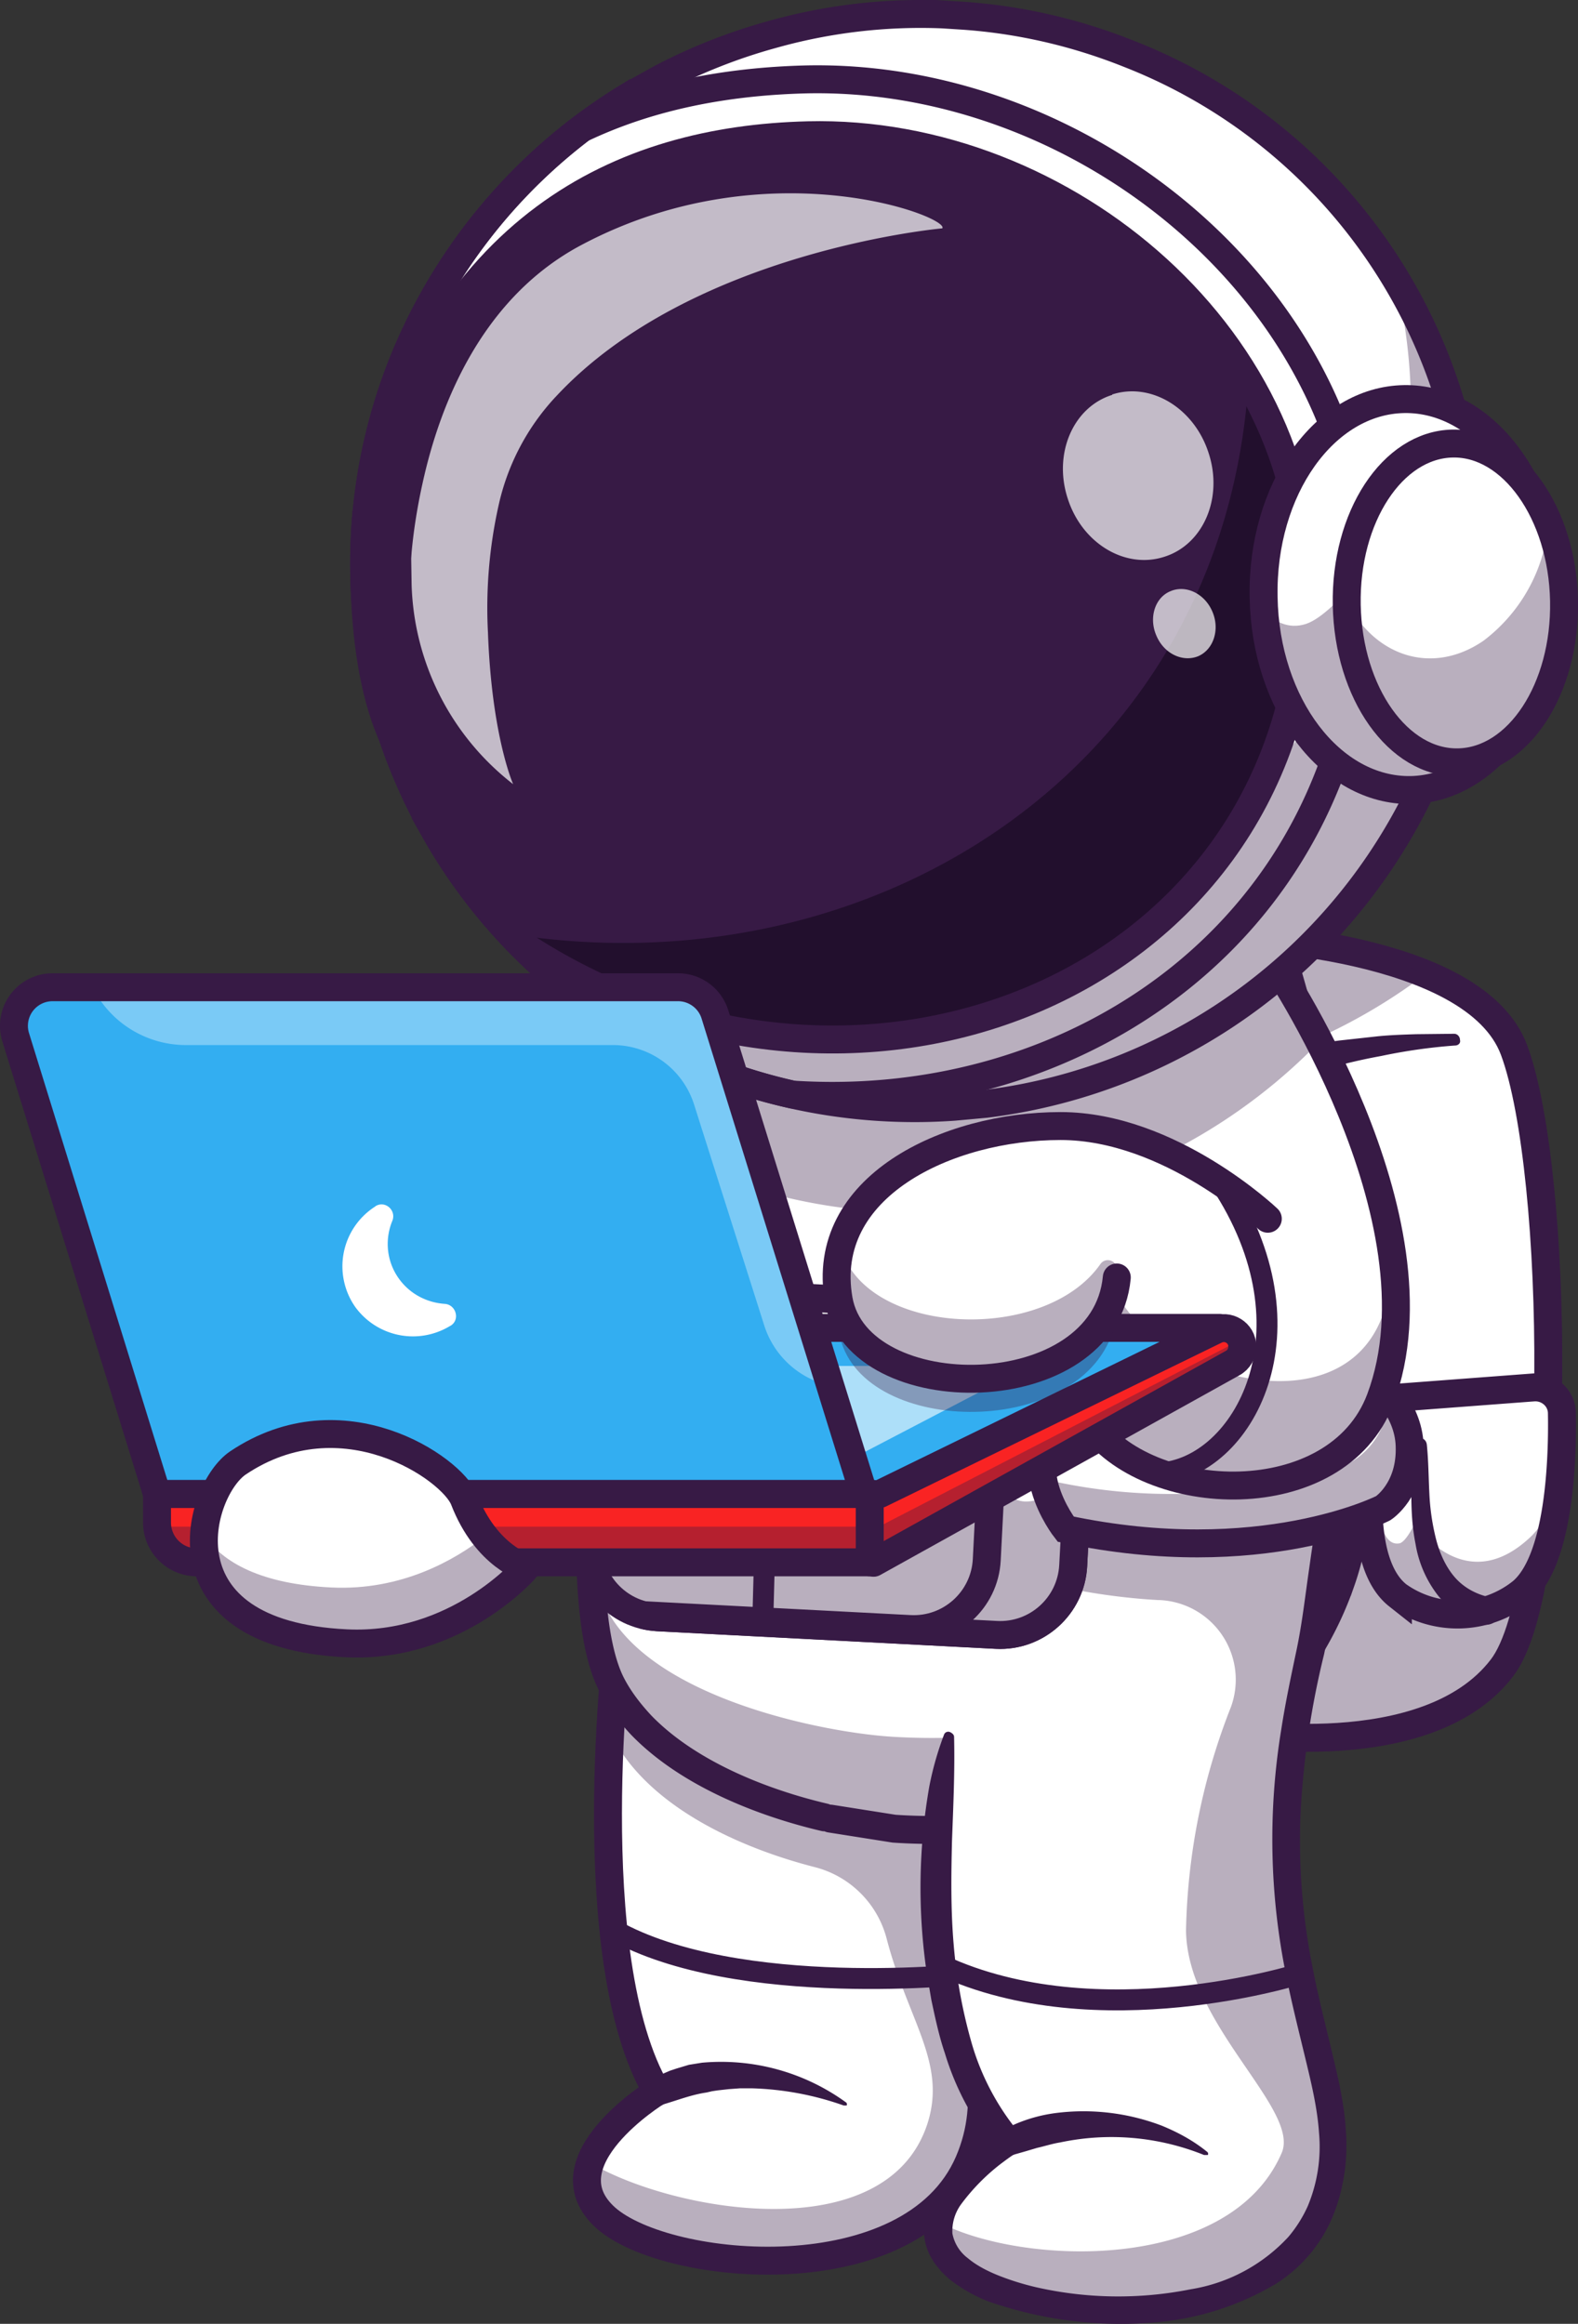 <svg stroke-linecap="round" viewBox="0 0 173.83 256" xmlns="http://www.w3.org/2000/svg">
 <rect x="0" y="0" width="173.83" height="256" fill="#333333" stroke="none"/>
 <path d="m165.5 183.75c-8.272 10.813-29.853 7.07-29.853 7.07l-0.185-72.968-0.046-14.741s12.292 0.323 21.627 4.205c4.482 1.848 8.318 4.529 9.751 8.411 4.991 13.355 5.499 59.15-1.294 68.023z" fill="#fff" stroke-width=".462"/>
 <path d="m170.53 146.14c0.277 15.989-1.202 32.625-5.037 37.616-8.272 10.813-29.853 7.07-29.853 7.07l-0.231-87.709 0.647 0.046 0.185 68.393s21.581 3.743 29.853-7.07c2.264-2.958 3.697-9.889 4.436-18.346z" fill="#371a45" fill-opacity=".35" stroke-width=".462"/>
 <path d="m135.41 103.11s26.987 0.739 31.377 12.569c4.991 13.401 5.499 59.197-1.34 68.069-8.272 10.813-29.853 7.07-29.853 7.07" fill="none" stroke="#371a45" stroke-width="3.078"/>
 <path d="m168.96 152.84-14.695 1.109a2.911 2.911 0 0 0-2.634 2.357c-0.878 4.76-2.264 15.804 2.357 19.455a11.322 11.322 0 0 0 13.679-0.416c4.067-3.466 4.482-14.279 4.39-19.64 0-1.664-1.433-2.958-3.096-2.865z" fill="#fff" stroke-width=".462"/>
 <path d="m151.63 156.3c-0.878 4.76-2.264 15.804 2.357 19.455a11.322 11.322 0 0 0 13.679-0.416c2.495-2.126 3.604-7.024 4.113-11.738a12.477 12.477 0 0 1-3.004 5.545c-7.394 7.209-12.939-1.294-12.939-1.294s-0.97 2.079-1.71 2.172c-3.189 0.508-2.542-9.52-2.079-14.695-0.185 0.277-0.323 0.601-0.416 0.97z" fill="#371a45" fill-opacity=".35" stroke-width=".462"/>
 <path d="m168.96 152.84-14.695 1.109a2.911 2.911 0 0 0-2.634 2.357c-0.878 4.76-2.264 15.804 2.357 19.455a11.322 11.322 0 0 0 13.679-0.416c4.067-3.466 4.482-14.279 4.39-19.64 0-1.664-1.433-2.958-3.096-2.865z" fill="none" stroke="#371a45" stroke-width="3.078"/>
 <g stroke-width=".462">
  <path d="m157.18 159.17c0.185 1.848 0.185 3.604 0.277 5.361a24.954 24.954 0 0 0 0.739 5.037c0.416 1.617 1.109 3.096 2.079 4.205s2.311 1.849 3.789 2.172a1.541 1.541 0 1 1-0.693 3.004l-0.092-0.046a12.939 12.939 0 0 1-2.819-1.294 8.318 8.318 0 0 1-2.264-2.126 12.569 12.569 0 0 1-2.264-5.407c-0.37-1.848-0.462-3.697-0.462-5.499s0.139-3.604 0.092-5.314c0-0.462 0.323-0.832 0.786-0.832 0.462-0.046 0.786 0.277 0.832 0.739zm3.096-43.993a60.814 60.814 0 0 0-8.133 1.155 62.524 62.524 0 0 0-7.948 1.987h-0.046c-0.832 0.231-1.664-0.231-1.941-1.017-0.231-0.832 0.231-1.664 1.017-1.941l0.139-0.046c1.386-0.277 2.773-0.508 4.205-0.693l4.205-0.462c1.386-0.139 2.819-0.185 4.205-0.231l4.205-0.046c0.37 0 0.647 0.323 0.647 0.693 0.092 0.323-0.185 0.601-0.555 0.601z" fill="#371a45"/>
  <path d="m157.09 107.27a62.016 62.016 0 0 1-21.627 10.536l-0.046-14.741c0 0.046 12.338 0.37 21.673 4.205z" fill="#371a45" fill-opacity=".35"/>
  <path d="m106.76 238.14c-6.285 14.557-33.18 12.154-39.973 6.146-6.978-6.192 5.638-13.91 5.638-13.91-5.592-9.52-5.776-27.727-5.176-39.418 0.323-6.423 0.878-10.86 0.878-10.86l39.649-21.488c-0.046 8.087-1.386 14.972-2.588 20.518-2.588 11.738-2.403 20.795-1.386 28.189 1.941 13.771 6.886 21.766 2.958 30.823z" fill="#fff"/>
  <path d="m106.76 238.14c-6.285 14.557-33.18 12.154-39.973 6.146-2.172-1.941-2.449-4.067-1.756-6.008 9.196 5.407 32.533 9.52 37.108-4.251 2.218-6.747-2.126-11.414-4.482-20.518a10.998 10.998 0 0 0-7.856-7.81c-8.133-2.079-18.161-6.516-22.274-14.233l-0.231-0.508c0.323-6.423 0.878-10.86 0.878-10.86l35.49-19.224 4.159-2.264c-0.046 8.087-1.386 14.972-2.588 20.518l-0.508 2.542-0.416 2.449-0.185 1.202-0.462 3.466-0.092 1.109-0.185 2.079c-0.139 2.126-0.185 4.159-0.185 6.054v0.601l0.046 1.248 0.092 1.664 0.092 1.155 0.046 0.739 0.046 0.647 0.046 0.601 0.323 2.542c1.849 13.863 6.793 21.858 2.865 30.915zm-2.126-56.424-0.416 2.449z" fill="#371a45" fill-opacity=".35"/>
 </g>
 <path d="m68.083 180.15s-4.39 35.49 4.298 50.278c0 0-12.569 7.717-5.638 13.91 6.793 6.008 33.688 8.411 39.973-6.146 6.008-13.956-8.965-25.416-1.617-58.966 1.202-5.545 2.542-12.431 2.588-20.518" fill="none" stroke="#371a45" stroke-width="3.078"/>
 <path d="m106.99 217.44s-25.693 2.865-39.418-4.852" fill="none" stroke="#371a45" stroke-width="2.306"/>
 <g stroke-width=".462">
  <path d="m150.06 159.12c-0.139 5.915-0.878 10.952-2.218 14.834l-0.139 0.37a37.339 37.339 0 0 1-20.425 22.043 60.675 60.675 0 0 1-28.79 5.083c-7.394-0.508-25.139-4.76-31.008-15.758-3.928-7.394-3.004-28.605 1.802-60.768 1.895-12.754 4.436-27.265 7.486-43.3l57.441 3.096c4.159 10.86 7.44 21.396 9.935 31.239a165.02 165.02 0 0 1 5.915 43.161z" fill="#fff"/>
  <path d="m147.7 174.33a37.293 37.293 0 0 1-20.425 22.043c-3.697 1.664-14.557 6.054-28.79 5.083-7.394-0.508-25.139-4.76-31.008-15.758-1.848-3.42-2.588-9.797-2.449-18.9 0.139 5.407 0.924 9.289 2.449 11.599 5.869 9.011 23.66 12.523 31.008 12.939 14.233 0.832 25.093-2.819 28.79-4.159a34.289 34.289 0 0 0 20.425-18.115c1.479-3.466 2.311-8.041 2.357-13.54 0.092 7.717-0.693 14.094-2.357 18.808z" fill="#371a45" fill-opacity=".35"/>
  <path d="m66.604 145.03c-0.924 8.411-1.479 15.712-1.571 21.766-0.139-5.638 0.416-12.985 1.571-21.766z" fill="#371a45" fill-opacity=".35"/>
 </g>
 <path d="m134.26 84.676c15.019 39.326 18.993 73.938 13.447 89.604a37.524 37.524 0 0 1-20.425 22.089c-3.697 1.664-14.557 6.054-28.79 5.083l-7.024-1.109m-14.695-118.76c-10.767 56.516-14.834 93.809-9.335 104.11 0.832 1.571 1.941 3.004 3.189 4.344 5.222 5.407 13.494 8.595 20.194 10.166" fill="none" stroke="#371a45" stroke-width="3.078"/>
 <g stroke-width=".462">
  <path d="m104.59 191.15s-6.008 30.084 6.47 44.686c0 0-12.569 7.717-5.638 13.91 6.793 6.008 33.688 8.411 39.973-6.146 6.008-13.956-8.965-25.416-1.617-58.966 1.202-5.545 2.542-12.431 2.588-20.518z" fill="#fff"/>
  <path d="m143.82 184.68c-7.348 33.549 7.625 45.056 1.617 58.966-6.285 14.557-33.18 12.154-39.973 6.146-1.802-1.617-2.311-3.327-2.033-4.991 9.15 4.806 32.024 5.638 37.755-7.625 2.079-4.806-10.444-14.141-10.536-24.538a70.703 70.703 0 0 1 4.945-24.584 8.78 8.78 0 0 0-7.81-11.784h-0.139c-3.373-0.185-7.024-0.647-10.906-1.479 0 0-6.331-8.041 0.739-12.523 0 0 21.488 2.958 32.625-3.096-0.139 5.915-0.878 10.952-2.218 14.834l-2.172 0.601c-0.555 3.697-1.248 7.117-1.895 10.074z" fill="#371a45" fill-opacity=".35"/>
  <path d="m105.1 191.33c0.092 3.882-0.092 7.717-0.231 11.507-0.092 3.789-0.139 7.579 0.185 11.368a56.008 56.008 0 0 0 2.033 11.044 27.496 27.496 0 0 0 5.13 9.658c0.555 0.647 0.462 1.617-0.185 2.172l-0.139 0.139c-0.555 0.323-1.155 0.786-1.71 1.202a22.644 22.644 0 0 0-4.298 4.39 4.991 4.991 0 0 0-0.97 3.235 4.436 4.436 0 0 0 1.71 2.727c0.924 0.786 2.172 1.433 3.466 1.941 1.294 0.508 2.634 0.924 4.02 1.248a40.805 40.805 0 0 0 17.052 0.231 18.669 18.669 0 0 0 10.767-5.776 14.326 14.326 0 0 0 2.126-3.373 16.96 16.96 0 0 0 1.248-8.041c-0.185-2.819-0.878-5.638-1.571-8.503s-1.433-5.823-2.033-8.78a74.77 74.77 0 0 1-0.555-27.218c0.462-3.004 1.109-6.008 1.71-8.873 0.601-2.911 0.924-5.823 1.34-8.688 0.416-2.911 0.786-5.776 1.664-8.734 0.092-0.277 0.37-0.462 0.647-0.37 0.185 0.046 0.323 0.185 0.37 0.37a25.231 25.231 0 0 1 0.555 9.104c-0.277 3.05-0.97 6.008-1.571 8.919a93.162 93.162 0 0 0-2.588 17.422 71.165 71.165 0 0 0 1.386 17.422c0.555 2.865 1.294 5.73 1.987 8.642 0.693 2.911 1.433 5.869 1.617 9.057 0.231 3.142-0.231 6.47-1.479 9.473a16.082 16.082 0 0 1-6.239 7.348 30.962 30.962 0 0 1-13.355 4.251 44.27 44.27 0 0 1-18.3-2.311 16.821 16.821 0 0 1-4.298-2.449l-0.508-0.462-0.462-0.462c-0.277-0.37-0.601-0.693-0.832-1.109a6.239 6.239 0 0 1-0.647-5.545 11.091 11.091 0 0 1 1.109-2.357c0.924-1.433 2.033-2.588 3.189-3.697l1.802-1.525 1.941-1.386-0.37 2.311a30.592 30.592 0 0 1-5.73-10.675c-0.647-1.895-1.063-3.882-1.479-5.823l-0.508-2.958a64.603 64.603 0 0 1 0.277-20.61 34.658 34.658 0 0 1 1.617-5.684c0.092-0.277 0.416-0.416 0.693-0.277 0.277 0.139 0.416 0.323 0.416 0.508z" fill="#371a45"/>
 </g>
 <path d="m143.18 217.44s-22.274 7.07-39.511-0.97" fill="none" stroke="#371a45" stroke-width="2.306"/>
 <circle cx="62.029" cy="157.37" r="7.163" fill="#fff" stroke-width=".462"/>
 <path d="m54.913 157.55a7.163 7.163 0 1 0 13.54-3.42 7.07 7.07 0 0 1-6.377 4.251c-2.865 0.092-5.361-1.525-6.562-3.928-0.416 0.97-0.647 2.033-0.601 3.096z" fill="#371a45" fill-opacity=".35" stroke-width=".462"/>
 <circle cx="62.029" cy="157.37" r="7.163" fill="none" stroke="#371a45" stroke-width="3.078"/>
 <g stroke-width=".462">
  <path d="m65.495 164.34a112.29 112.29 0 0 0 1.109-22.089 113.22 113.22 0 0 1-1.155 12.015 63.032 63.032 0 0 0-0.508 15.065c0.139-1.71 0.323-3.373 0.555-4.991z" fill="#371a45" fill-opacity=".35"/>
  <path d="m72.38 178.21 37.339 1.941c4.436 0.231 8.226-3.189 8.457-7.625l1.017-19.871a8.133 8.133 0 0 0-7.671-8.457l-37.339-1.941a8.041 8.041 0 0 0-8.457 7.625l-0.832 15.758-0.231 4.113a8.226 8.226 0 0 0 7.717 8.457z" fill="#fff"/>
  <path d="m72.38 178.21 37.339 1.941c4.436 0.231 8.226-3.189 8.457-7.625l1.017-19.871c0.185-3.882-2.403-7.255-6.054-8.226l-3.604 2.126c-2.634 15.85-7.579 23.568-27.403 22.875-8.549-0.323-13.91-1.895-17.191-3.836l-0.231 4.113a8.179 8.179 0 0 0 7.671 8.503z" fill="#371a45" fill-opacity=".35"/>
 </g>
 <path d="m109.77 180.1-37.339-1.941c-4.436-0.231-7.856-4.02-7.625-8.457l1.017-19.871c0.231-4.436 4.02-7.856 8.457-7.625l37.339 1.941c4.436 0.231 7.856 4.02 7.625 8.457l-1.017 19.871c-0.231 4.436-4.067 7.856-8.457 7.625z" fill="none" stroke="#371a45" stroke-width="3.078"/>
 <path d="m70.902 177.98c0.462 0.139 0.97 0.185 1.479 0.231l37.339 1.941a8.087 8.087 0 0 0 8.457-7.625l0.462-8.826 0.139-2.911 0.416-8.133c0.231-4.436-3.189-8.226-7.625-8.457l-8.087-0.416c3.697 0.878 6.331 4.298 6.146 8.226l-0.555 10.721-0.462 9.15c-0.231 4.436-4.02 7.856-8.457 7.625z" fill="#fff" stroke-width=".462"/>
 <path d="m70.902 177.98c0.462 0.139 0.97 0.185 1.479 0.231l37.339 1.941c4.436 0.231 8.226-3.189 8.457-7.625l0.601-11.738c-1.063 2.033-2.865 4.482-5.592 4.621-1.479 0.092-2.911-1.063-4.113-2.634l-0.462 9.15c-0.231 4.436-4.02 7.856-8.457 7.625z" fill="#371a45" fill-opacity=".35" stroke-width=".462"/>
 <path d="m118.22 172.48c-0.231 4.436-4.02 7.856-8.457 7.625l-37.339-1.941c-0.508-0.046-1.017-0.092-1.479-0.231l29.298 1.525c4.436 0.231 8.226-3.189 8.457-7.625l1.017-19.871c0.185-3.928-2.449-7.348-6.146-8.226l8.087 0.416c4.436 0.231 7.856 4.02 7.625 8.457z" fill="none" stroke="#371a45" stroke-width="3.078"/>
 <path d="m94.423 161.29c-0.046 0.739 0.739 6.701 0.739 6.701l4.205 0.185c2.865 0.139 5.361-2.727 5.545-6.423 0.185-3.697-2.033-6.793-4.898-6.932l-4.205-0.185s-1.34 5.499-1.386 6.654z" fill="#22a7f0" stroke-width=".462"/>
 <path d="m94.423 161.29c-0.046 0.739 0.739 6.701 0.739 6.701l4.205 0.185c2.865 0.139 5.361-2.727 5.545-6.423 0.185-3.697-2.033-6.793-4.898-6.932l-4.205-0.185s-1.34 5.499-1.386 6.654z" fill="#371a45" fill-opacity=".35" stroke-width=".462"/>
 <g stroke="#371a45">
  <path d="m94.423 161.29c-0.046 0.508 0.37 3.651 0.555 5.453a1.525 1.525 0 0 0 1.433 1.34l2.911 0.139c2.865 0.139 5.361-2.727 5.545-6.423 0.185-3.697-2.033-6.793-4.898-6.932l-2.911-0.139c-0.739-0.046-1.386 0.462-1.571 1.202-0.37 1.664-1.017 4.529-1.063 5.361z" fill="none" stroke-width="2.306"/>
  <path d="m90.218 161.16c0.185-3.697 2.634-6.608 5.545-6.47 2.865 0.139 5.083 3.235 4.898 6.932-0.185 3.697-2.634 6.562-5.545 6.47-2.865-0.139-5.083-3.235-4.898-6.932z" fill="#22a7f0" stroke-width="2.311"/>
  <path d="m79.081 142.49-0.878 18.022 6.192 4.344-0.37 13.817" fill="none" stroke-width="2.306"/>
 </g>
 <path d="m151.68 152.28s3.466 2.773 3.604 6.978c0.185 4.898-2.911 6.886-2.911 6.886s-13.448 6.886-34.982 2.311c0 0-6.331-8.041 0.739-12.523-0.046 0 22.736 3.096 33.549-3.651z" fill="#fff" stroke-width=".462"/>
 <path d="m155.28 159.26c0.185 4.898-2.911 6.886-2.911 6.886s-13.448 6.886-34.982 2.311c0 0-2.079-2.634-2.542-5.73l0.185 0.231a60.999 60.999 0 0 0 32.163-1.155 8.318 8.318 0 0 0 5.73-7.902v-0.37c0.97 1.202 2.264 3.189 2.357 5.73z" fill="#371a45" fill-opacity=".35" stroke-width=".462"/>
 <path d="m151.68 152.28s3.466 2.773 3.604 6.978c0.185 4.898-2.911 6.886-2.911 6.886s-13.448 6.886-34.982 2.311c0 0-6.331-8.041 0.739-12.523-0.046 0 22.736 3.096 33.549-3.651z" fill="none" stroke="#371a45" stroke-width="3.078"/>
 <path d="m140.13 105.79s19.409 28.374 11.923 48.337c-4.76 12.662-25.74 11.876-32.071 2.495l-12.431-21.904z" fill="#fff" stroke-width=".462"/>
 <path d="m152.05 154.13c-4.76 12.662-25.694 11.876-32.071 2.495l-12.431-21.904 4.621-4.113 10.675 11.553c4.298 9.335 24.723 15.481 29.437 2.819 0.601-1.617 1.017-3.327 1.294-5.083a31.886 31.886 0 0 1-1.525 14.233z" fill="#371a45" fill-opacity=".35" stroke-width=".462"/>
 <path d="m140.13 105.79s19.409 28.374 11.923 48.337c-4.76 12.662-25.74 11.876-32.071 2.495" fill="none" stroke="#371a45" stroke-width="3.078"/>
 <path d="m144.19 115.92a61.877 61.877 0 0 1-35.583 17.191c-1.155 0.139-2.311 0.277-3.512 0.323a61.877 61.877 0 0 1-35.86-8.549c1.895-12.754 4.436-27.265 7.486-43.3l57.441 3.096a275.23 275.23 0 0 1 10.028 31.239z" fill="#371a45" fill-opacity=".35" stroke-width=".462"/>
 <path d="m47.981 91.654a59.613 59.613 0 0 0 27.08 24.769l2.958 1.294a61.461 61.461 0 0 0 27.08 4.205l3.512-0.323a61.461 61.461 0 0 0 49.123-37.246 59.659 59.659 0 0 0-33.365-78.421c-6.008-2.403-12.2-3.789-18.346-4.205l-2.172-0.139a60.213 60.213 0 0 0-18.808 2.218c-4.205 1.155-8.318 2.773-12.2 4.806l-3.651 2.033a60.999 60.999 0 0 0-24.584 28.697 59.613 59.613 0 0 0 3.373 52.311z" fill="#fff" stroke="#371a45" stroke-width=".31"/>
 <path d="m157.73 84.307a61.322 61.322 0 0 1-49.123 37.246c-1.155 0.139-2.311 0.277-3.512 0.323a61.877 61.877 0 0 1-35.814-8.549 60.075 60.075 0 0 1-27.496-37.061 59.613 59.613 0 0 0 26.387 23.568l2.958 1.294a61.461 61.461 0 0 0 27.08 4.205l3.512-0.323a61.461 61.461 0 0 0 49.123-37.246c5.083-12.246 5.776-25.139 2.865-37.015 9.427 15.666 11.553 35.352 4.02 53.559z" fill="#371a45" fill-opacity=".35" stroke-width=".462"/>
 <path d="m47.981 91.654a59.613 59.613 0 0 0 27.08 24.769l2.958 1.294a61.461 61.461 0 0 0 27.08 4.205l3.512-0.323a61.461 61.461 0 0 0 49.123-37.246 59.659 59.659 0 0 0-33.365-78.421c-6.008-2.403-12.2-3.789-18.346-4.205l-2.172-0.139a60.213 60.213 0 0 0-18.808 2.218c-4.205 1.155-8.318 2.773-12.2 4.806l-3.651 2.033a60.999 60.999 0 0 0-24.584 28.697 59.613 59.613 0 0 0 3.373 52.311z" fill="none" stroke="#371a45" stroke-width="2.385"/>
 <path d="m47.981 91.654a59.613 59.613 0 0 0 27.08 24.769l2.958 1.294a61.461 61.461 0 0 0 27.08 4.205l3.512-0.323a61.461 61.461 0 0 0 49.123-37.246 59.659 59.659 0 0 0-33.365-78.421c-6.008-2.403-12.2-3.789-18.346-4.205l-2.172-0.139a60.213 60.213 0 0 0-18.808 2.218c-4.205 1.155-8.318 2.773-12.2 4.806l-3.651 2.033a60.999 60.999 0 0 0-24.584 28.697 59.613 59.613 0 0 0 3.373 52.311z" fill="none" stroke="#371a45" stroke-width="3.078"/>
 <path d="m57.316 103.95c36.137 23.937 84.567 5.361 86.461-37.246 1.294-29.021-26.433-52.496-54.76-51.803-20.61 0.508-40.527 9.889-48.661 41.636 0 0-1.386 14.603 2.727 24.215 4.159 9.612 9.843 18.253 9.843 18.253z" fill="#371a45" stroke-width=".462"/>
 <path d="m143.78 66.7c-1.941 42.607-50.324 61.184-86.461 37.246l-0.878-1.017c39.464 6.146 78.328-17.93 81.101-60.999a44.825 44.825 0 0 1 6.239 24.769z" fill="#220f2d" stroke-width=".462"/>
 <path d="m47.981 91.654a59.613 59.613 0 0 0 27.08 24.769l2.958 1.294a61.461 61.461 0 0 0 9.289 2.865c31.701 2.079 61.276-18.531 62.894-53.605 1.479-32.579-29.714-59.012-61.553-58.226-8.503 0.231-16.913 1.756-24.584 5.407a60.999 60.999 0 0 0-19.409 25.139 59.52 59.52 0 0 0 3.327 52.357z" fill="none" stroke="#371a45" stroke-width="3.078"/>
 <path d="m57.316 103.95c36.137 23.937 84.567 5.361 86.461-37.246 1.294-29.021-26.433-52.496-54.76-51.803-20.61 0.508-40.527 9.889-48.661 41.636 0 0-1.386 14.603 2.727 24.215 4.159 9.612 9.843 18.253 9.843 18.253z" fill="none" stroke="#371a45" stroke-width="3.078"/>
 <path d="m170.81 63.511c0.924 11.83-5.407 22.366-14.141 23.475s-16.544-7.579-17.422-19.455v-0.231c-0.832-11.738 5.499-22.135 14.141-23.244 6.747-0.878 12.939 4.159 15.804 11.923 0.878 2.311 1.433 4.806 1.617 7.532z" fill="#fff" stroke-width=".462"/>
 <path d="m170.81 63.511c0.924 11.83-5.407 22.366-14.141 23.475s-16.544-7.579-17.422-19.455v-0.231c1.063 1.109 2.634 2.079 4.621 1.433 3.466-1.155 9.242-9.566 9.242-9.566s6.978-1.433 16.082-3.189c0.878 2.311 1.433 4.806 1.617 7.532z" fill="#371a45" fill-opacity=".35" stroke-width=".462"/>
 <path d="m154.68 43.964c8.734-0.139 15.989 9.381 16.174 21.257 0.231 11.876-6.701 21.627-15.435 21.812-8.78 0.139-16.035-9.381-16.22-21.257-0.231-11.876 6.701-21.673 15.481-21.812z" fill="none" stroke="#371a45" stroke-width="3.078"/>
 <path d="m147.34 66.654c0.185-9.427 6.1-17.006 13.263-16.867 7.117 0.139 12.801 7.902 12.616 17.375-0.185 9.427-6.146 16.96-13.263 16.821-7.163-0.139-12.801-7.856-12.616-17.329z" fill="#fff" stroke="#371a45" stroke-width=".323"/>
 <path d="m148.68 75.11a19.501 19.501 0 0 1-0.693-9.658c2.958 6.793 9.658 9.104 15.435 5.13a18.207 18.207 0 0 0 7.07-12.154l0.508 1.34c2.634 7.81-0.231 17.56-6.377 21.812-6.192 4.251-13.309 1.34-15.943-6.47z" fill="#371a45" fill-opacity=".35" stroke-width=".462"/>
 <path d="m160 48.862c6.562-0.139 12.107 7.625 12.292 17.329 0.185 9.704-5.037 17.653-11.645 17.791-6.608 0.139-12.107-7.625-12.292-17.329-0.185-9.704 5.037-17.653 11.645-17.791z" fill="none" stroke="#371a45" stroke-width="3.078"/>
 <g stroke-width=".462">
  <path d="m103.8 25.156s-27.634 2.449-42.561 18.531l-0.046 0.046a25.601 25.601 0 0 0-6.285 12.015 51.803 51.803 0 0 0-1.155 13.956c0.416 11.414 2.773 16.682 2.773 16.682a28.882 28.882 0 0 1-11.183-21.95l-0.046-2.911 0.046-0.693c0.185-2.033 0.555-4.667 1.202-7.579 1.941-8.873 6.608-20.518 17.56-26.294 20.425-10.813 40.574-3.05 39.696-1.802zm18.716 18.3c4.298-1.386 9.057 1.525 10.629 6.47 1.617 4.945-0.601 10.074-4.898 11.414-4.298 1.386-9.057-1.479-10.629-6.423-1.617-4.945 0.601-10.074 4.898-11.414zm6.423 21.673c1.71-0.739 3.789 0.277 4.621 2.264 0.832 1.941 0.139 4.159-1.571 4.898-1.71 0.693-3.789-0.277-4.621-2.311-0.832-1.941-0.139-4.159 1.571-4.852z" fill="#fff" fill-opacity=".7"/>
  <path d="m106.76 165.31s0 0.139-0.139 0.323z" fill-opacity=".35"/>
  <path d="m87.26 147.29s2.773 13.309 2.079 15.435-6.47 13.309-8.318 9.751c-1.848-3.558-7.671-9.935-5.592-16.405 2.079-6.47 2.588-9.242 4.298-8.78 1.756 0.462 7.532 0 7.532 0z" fill="#ce2e2e"/>
 </g>
 <path d="m87.26 146.65 3.004 14.649m-11.553-15.296-4.344 13.401" fill="none" stroke="#6b184e" stroke-width="2.537"/>
 <g stroke-width=".462">
  <path d="m95.163 164.58h-77.866l-0.37-1.202-0.231-0.786-1.017-3.235-5.222-16.821-2.079-6.793-6.562-21.119a4.529 4.529 0 0 1 4.298-5.869h68.162c2.079 0 3.928 1.386 4.575 3.373l12.569 40.527 1.017 3.327z" fill="#33aef1"/>
  <path d="m91.466 152.65a9.843 9.843 0 0 1-7.255-6.562l-7.763-24.446a9.381 9.381 0 0 0-8.919-6.516h-47.043c-4.39 0-8.364-2.495-10.259-6.331h67.607z" fill="#fff" fill-opacity=".35"/>
  <path d="m96.225 164.58v7.532h-74.539a4.436 4.436 0 0 1-4.436-4.39v-3.142z" fill="#f92323"/>
  <path d="m96.919 164.58 37.015-18.069c1.34-0.647 2.911 0.323 2.911 1.802 0 0.786-0.37 1.479-1.063 1.848l-39.557 21.997" fill="#848484"/>
  <path d="m96.225 168.18v3.189h-74.539c-2.033 0-3.697-1.34-4.251-3.189z" fill="#371a45" fill-opacity=".35"/>
  <path d="m133.19 146.88-12.569 9.658-25.925 7.532-5.13-17.791 2.773 0.046 30.222 0.416z" fill="#33aef1"/>
  <path d="m93.407 160.92 20.009-10.444h-21.627z" fill="#fff" fill-opacity=".6"/>
 </g>
 <path d="m95.163 164.58h-77.866l-15.573-50.324a4.251 4.251 0 0 1 4.067-5.499h68.901c1.848 0 3.512 1.202 4.067 3.004z" fill="none" stroke="#371a45" stroke-width="3.078"/>
 <path d="m96.225 172.11h-74.539a4.39 4.39 0 0 1-4.39-4.39v-3.142h78.929" fill="none" stroke="#371a45" stroke-width="3.078"/>
 <path d="m96.919 164.58 37.015-18.069c1.34-0.647 2.911 0.323 2.911 1.802 0 0.786-0.37 1.479-1.063 1.848l-39.557 21.997" fill="#f92323" stroke-width=".462"/>
 <path d="m136.85 148.26v0.046c0 0.739-0.416 1.433-1.063 1.802l-39.557 21.997 0.323-3.789 38.586-19.917c0.323-0.185 0.601-0.416 0.832-0.739 0.139-0.231 0.231-0.508 0.277-0.832 0.37 0.416 0.601 0.878 0.601 1.433z" fill="#371a45" fill-opacity=".35" stroke-width=".462"/>
 <path d="m96.919 164.58 37.015-18.069c1.34-0.647 2.911 0.323 2.911 1.802 0 0.786-0.37 1.479-1.063 1.848l-39.557 21.997m38.124-25.878h-44.779m6.239 25.832v-7.532" fill="none" stroke="#371a45" stroke-width="3.078"/>
 <path d="m57.963 172.71s-7.625 8.919-19.825 8.318c-20.98-1.017-16.313-16.913-11.923-19.871 11.507-7.717 23.568 0.601 24.908 4.02 2.449 6.331 6.839 7.532 6.839 7.532z" fill="#fff" stroke-width=".462"/>
 <path d="m57.963 172.71s-7.625 8.873-19.825 8.318c-12.616-0.601-15.989-6.608-15.666-11.923 2.079 3.05 6.331 5.407 14.048 5.776 7.717 0.37 13.632-3.05 16.913-5.638 2.218 2.819 4.529 3.466 4.529 3.466z" fill="#371a45" fill-opacity=".35" stroke-width=".462"/>
 <path d="m57.963 172.71s-7.625 8.919-19.825 8.318c-20.98-1.017-16.313-16.913-11.923-19.871 11.507-7.717 23.568 0.601 24.908 4.02 2.449 6.331 6.839 7.532 6.839 7.532z" fill="none" stroke="#371a45" stroke-width="3.078"/>
 <g stroke-width=".462">
  <path d="m122.57 146.74c-3.928 11.969-28.143 11.46-30.13 0.092l-0.092-0.508z" fill="#371a45" fill-opacity=".35"/>
  <path d="m139.66 134.26s-10.721-10.213-22.828-10.213c-12.477 0-26.618 6.701-24.446 19.131 2.126 12.061 29.298 11.923 30.638-2.449" fill="#fff"/>
  <path d="m123.07 140.68c-1.294 14.372-28.512 14.51-30.638 2.449a12.939 12.939 0 0 1 0.185-5.684c2.727 9.704 22.412 10.675 28.605 1.802 0.555-0.786 1.802-0.416 1.802 0.555v0.878z" fill="#371a45" fill-opacity=".35"/>
 </g>
 <path d="m139.66 134.26s-10.721-10.213-22.828-10.213c-12.477 0-26.618 6.701-24.446 19.131 2.126 12.061 29.298 11.923 30.638-2.449" fill="none" stroke="#371a45" stroke-width="3.078"/>
 <path d="m132.64 237.4a27.311 27.311 0 0 0-15.85-1.386c-0.878 0.139-1.71 0.416-2.542 0.601l-1.248 0.37-1.294 0.37-0.139 0.046c-0.832 0.185-1.664-0.323-1.848-1.109-0.185-0.739 0.185-1.479 0.878-1.756l1.386-0.601a16.775 16.775 0 0 1 4.298-1.155 24.215 24.215 0 0 1 11.691 1.386c1.802 0.739 3.512 1.664 5.037 2.911 0.092 0.092 0.092 0.231 0.046 0.323zm-39.696-5.453a33.134 33.134 0 0 0-10.166-1.895h-1.248l-1.248 0.092-1.248 0.139-0.601 0.092-0.601 0.139c-1.617 0.231-3.142 0.832-4.714 1.294l-0.139 0.046c-0.832 0.231-1.664-0.231-1.895-1.017-0.231-0.739 0.139-1.479 0.786-1.802l1.294-0.647 0.647-0.277 0.693-0.231 1.386-0.416 1.433-0.231a23.429 23.429 0 0 1 15.897 4.39c0.092 0.092 0.092 0.231 0.046 0.323z" fill="#371a45" stroke-width=".462"/>
 <path d="m127.7 162.27c9.15-0.508 17.699-15.619 6.654-32.163" fill="none" stroke="#371a45" stroke-width="2.306"/>
 <path d="m49.644 146.04-0.092 0.046a7.856 7.856 0 0 1-10.398-2.079 7.81 7.81 0 0 1 2.172-11.091l0.046-0.046c1.063-0.647 2.311 0.462 1.848 1.617-0.786 1.895-0.693 4.159 0.508 6.054 1.202 1.895 3.189 2.958 5.268 3.096 1.248 0.092 1.71 1.756 0.647 2.403z" fill="#fff" stroke-width=".462"/>
</svg>
